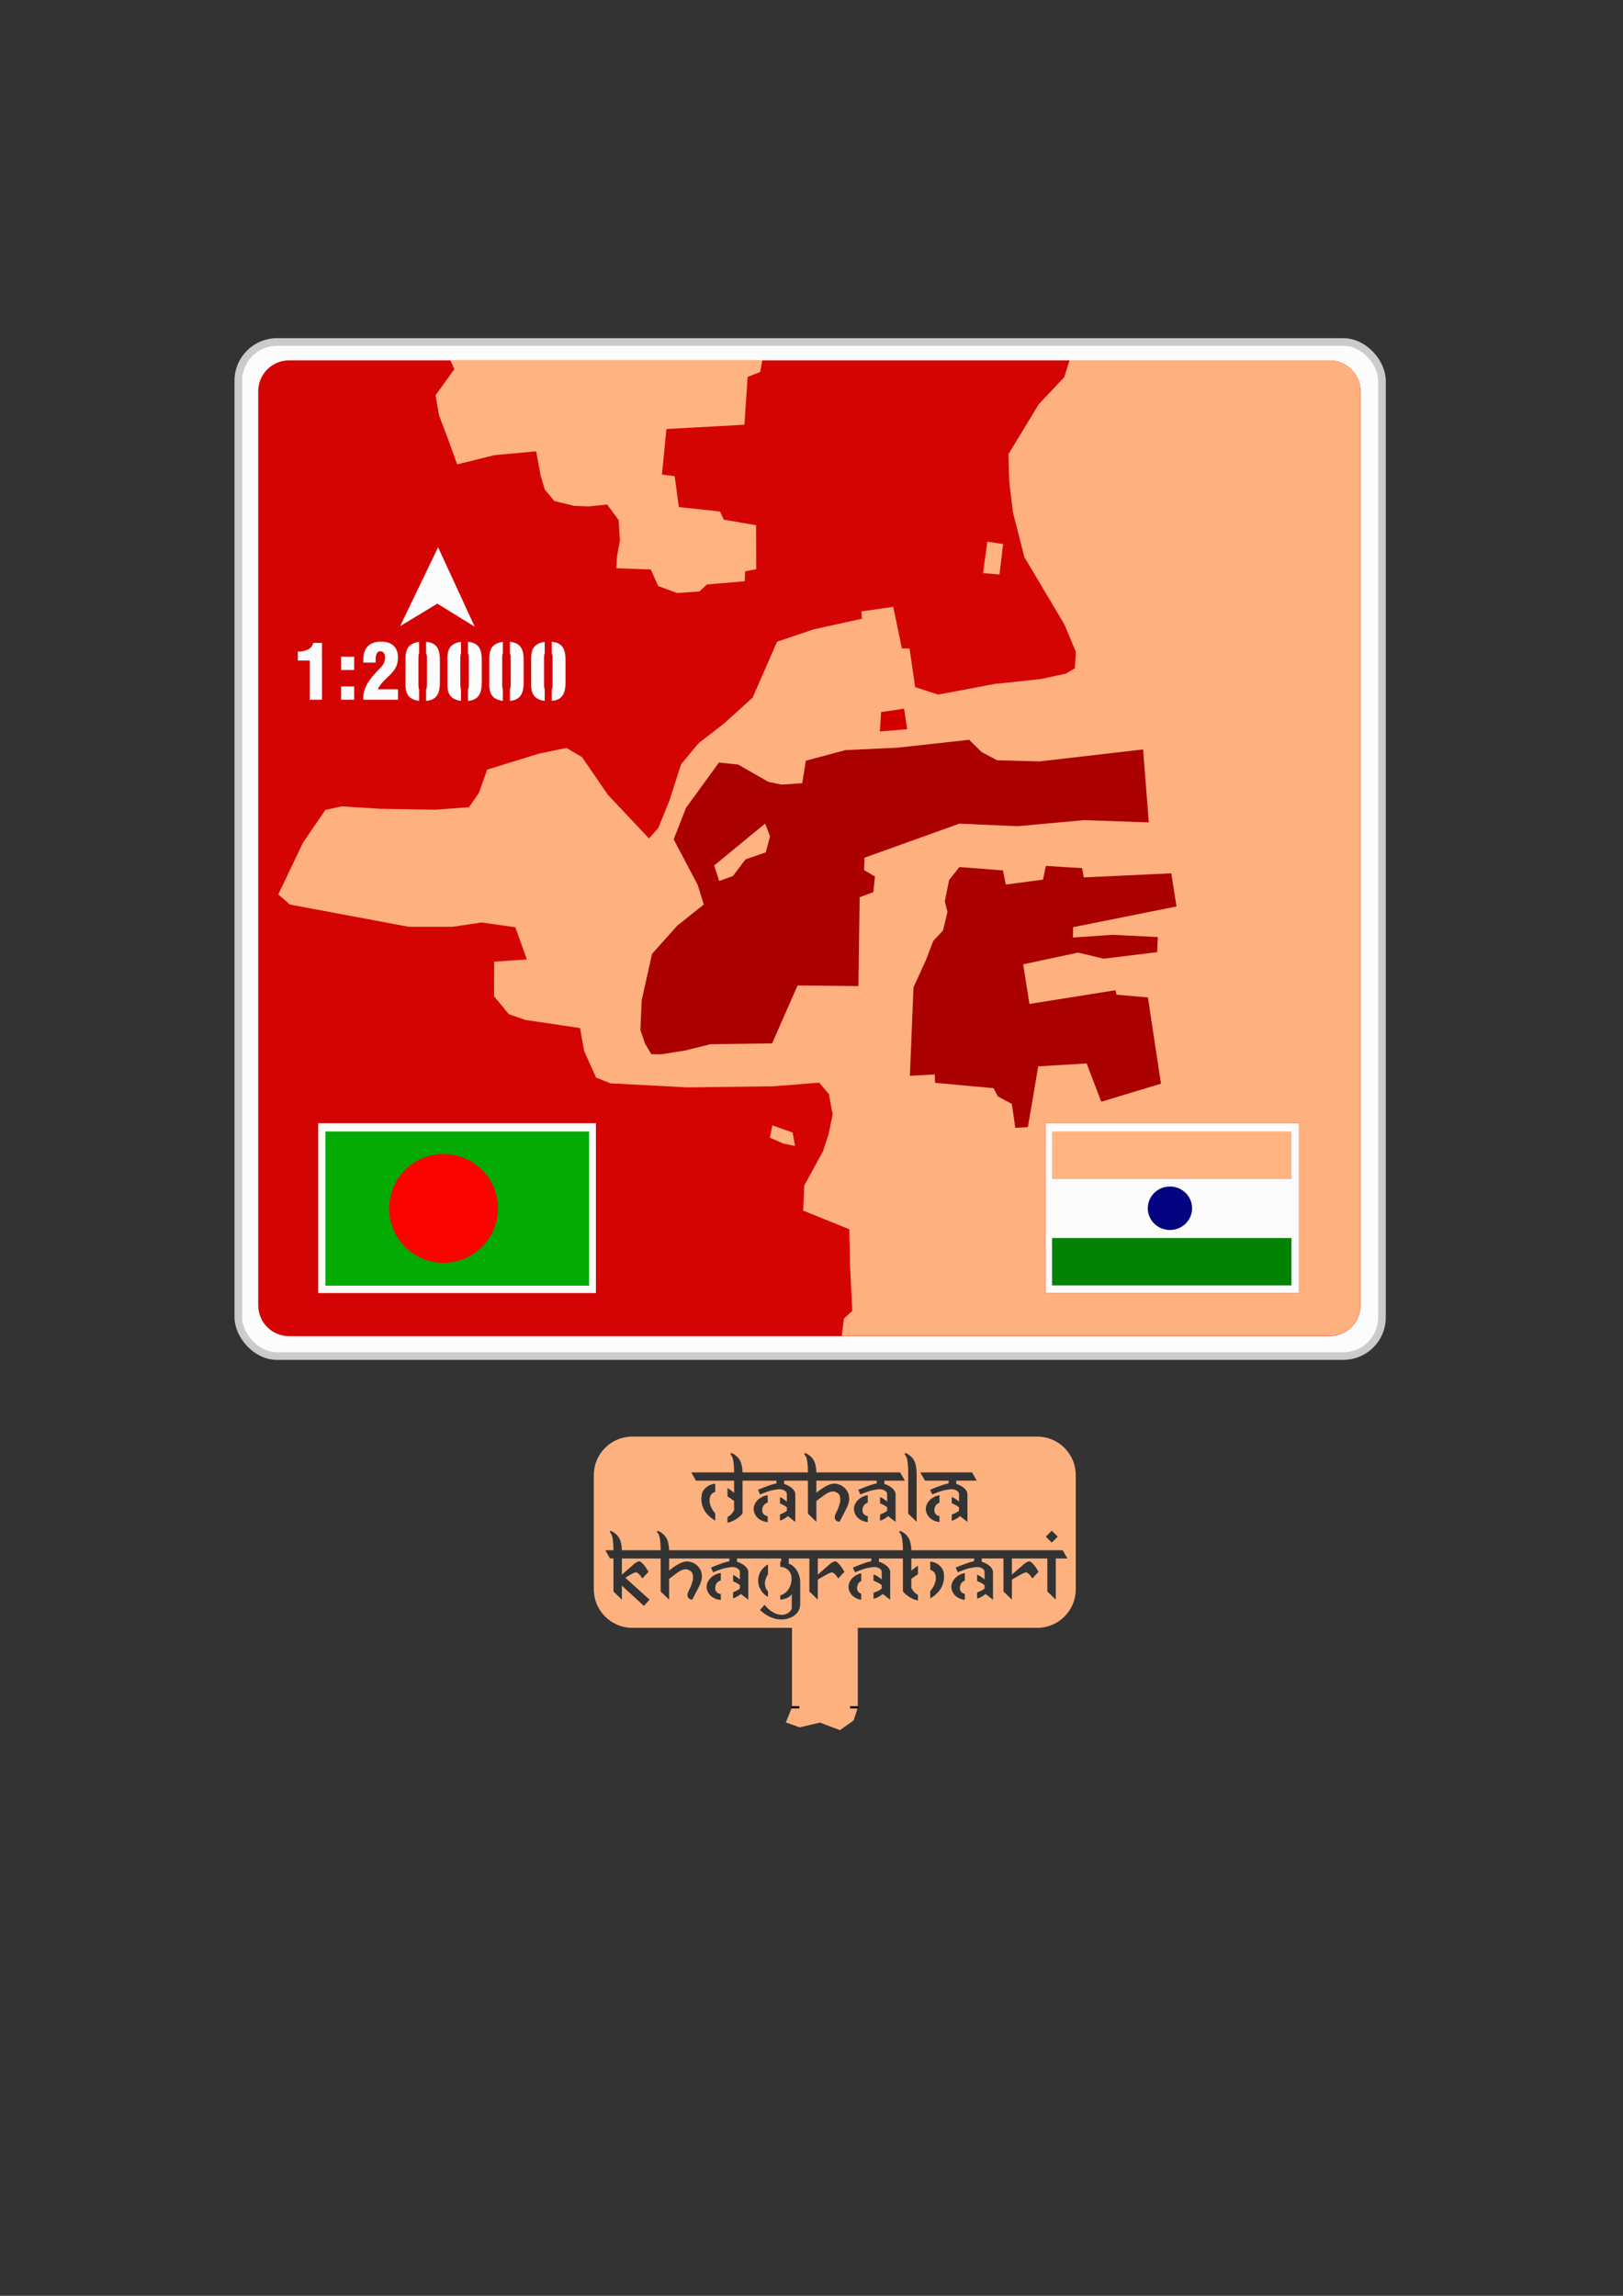 <?xml version="1.0" encoding="UTF-8" standalone="no"?>
<!-- Created with Inkscape (http://www.inkscape.org/) -->

<svg
   xmlns:dc="http://purl.org/dc/elements/1.1/"
   xmlns:cc="http://creativecommons.org/ns#"
   xmlns:rdf="http://www.w3.org/1999/02/22-rdf-syntax-ns#"
   xmlns:svg="http://www.w3.org/2000/svg"
   xmlns="http://www.w3.org/2000/svg"
   xmlns:sodipodi="http://sodipodi.sourceforge.net/DTD/sodipodi-0.dtd"
   xmlns:inkscape="http://www.inkscape.org/namespaces/inkscape"
   width="210mm"
   height="297mm"
   viewBox="0 0 744.094 1052.362"
   id="svg2"
   version="1.1"
   inkscape:version="0.91 r"
   sodipodi:docname="dahala-khagabari.svg">
  <rect x="0" y="0" width="744.094" height="1052.362" fill="#333333" stroke="none"/>
  <defs
     id="defs4" />
  <sodipodi:namedview
     id="base"
     pagecolor="#ffffff"
     bordercolor="#666666"
     borderopacity="1.0"
     inkscape:pageopacity="0.0"
     inkscape:pageshadow="2"
     inkscape:zoom="0.5"
     inkscape:cx="624.65143"
     inkscape:cy="708.05708"
     inkscape:document-units="cm"
     inkscape:current-layer="layer1"
     showgrid="false"
     inkscape:window-width="1920"
     inkscape:window-height="1031"
     inkscape:window-x="0"
     inkscape:window-y="0"
     inkscape:window-maximized="1"
     showguides="true"
     inkscape:guide-bbox="true" />
  <g
     inkscape:label="Layer 1"
     inkscape:groupmode="layer"
     id="layer1">
    <rect
       style="opacity:0.99;fill:#ffffff;fill-opacity:0.992;stroke:#cccccc;stroke-width:3.505;stroke-linecap:butt;stroke-miterlimit:4;stroke-dasharray:none;stroke-dashoffset:0"
       id="rect3384"
       width="524.324"
       height="464.823"
       x="109.267"
       y="156.771"
       rx="17.717"
       ry="17.717" />
    <path
       style="opacity:0.99;fill:#d40000;fill-opacity:0.992;stroke:none;stroke-width:3.376;stroke-linecap:butt;stroke-miterlimit:4;stroke-dasharray:none;stroke-dashoffset:0"
       d="M 132.561 165.186 C 124.709 165.186 118.389 171.507 118.389 179.359 L 118.389 598.299 C 118.389 606.151 124.709 612.473 132.561 612.473 L 609.59 612.473 C 617.442 612.473 623.762 606.151 623.762 598.299 L 623.762 179.359 C 623.762 171.507 617.442 165.186 609.59 165.186 L 132.561 165.186 z M 200.855 250.852 L 217.629 287.26 L 200.494 276.691 L 183.432 287.037 L 200.855 250.852 z M 174.736 294.115 C 177.15 294.115 179.03 294.719 180.379 295.926 C 181.751 297.109 182.438 298.943 182.438 301.428 C 182.438 302.256 182.367 303.013 182.225 303.699 C 182.106 304.362 181.905 305 181.621 305.615 C 181.337 306.207 180.983 306.786 180.557 307.354 C 180.154 307.898 179.669 308.467 179.102 309.059 L 176.795 311.293 L 175.873 312.217 C 175.518 312.572 175.162 312.974 174.807 313.424 C 174.452 313.85 174.122 314.287 173.814 314.736 C 173.531 315.162 173.352 315.565 173.281 315.943 L 182.475 315.943 L 182.475 320.734 L 166.537 320.734 L 166.537 319.848 C 166.537 318.759 166.692 317.707 167 316.689 C 167.331 315.648 167.745 314.653 168.242 313.707 C 168.763 312.761 169.353 311.862 170.016 311.01 C 170.702 310.134 171.4 309.306 172.109 308.525 L 174.807 305.686 C 175.445 304.976 175.884 304.289 176.121 303.627 C 176.381 302.964 176.512 302.148 176.512 301.178 C 176.512 300.846 176.464 300.517 176.369 300.186 C 176.298 299.854 176.168 299.569 175.979 299.332 C 175.813 299.072 175.589 298.872 175.305 298.73 C 175.021 298.589 174.678 298.529 174.275 298.553 C 173.802 298.576 173.423 298.73 173.139 299.014 C 172.878 299.298 172.677 299.641 172.535 300.043 C 172.393 300.445 172.299 300.871 172.252 301.32 C 172.228 301.746 172.217 302.126 172.217 302.457 L 172.217 303.734 L 166.574 303.734 L 166.574 302.35 C 166.574 299.7 167.26 297.666 168.633 296.246 C 170.005 294.826 172.039 294.115 174.736 294.115 z M 233.75 294.189 C 234.665 294.275 235.468 294.435 236.137 294.684 C 237.178 295.062 237.994 295.641 238.586 296.422 C 239.177 297.179 239.578 298.126 239.791 299.262 C 240.004 300.374 240.1 301.675 240.076 303.166 L 240.076 312.748 C 240.076 314.215 239.946 315.494 239.686 316.582 C 239.425 317.647 238.988 318.534 238.373 319.244 C 237.782 319.954 236.976 320.487 235.959 320.842 C 235.323 321.064 234.579 321.206 233.75 321.289 L 233.75 316.021 C 233.827 315.885 233.894 315.742 233.936 315.588 C 234.054 315.233 234.113 314.878 234.113 314.523 C 234.137 314.145 234.148 313.838 234.148 313.602 L 234.148 301.641 L 234.148 301.002 C 234.148 300.671 234.089 300.328 233.971 299.973 C 233.922 299.779 233.847 299.598 233.75 299.43 L 233.75 294.189 z M 252.947 294.189 C 253.863 294.275 254.668 294.434 255.338 294.684 C 256.379 295.062 257.194 295.641 257.785 296.422 C 258.377 297.179 258.779 298.126 258.992 299.262 C 259.205 300.374 259.301 301.675 259.277 303.166 L 259.277 312.748 C 259.277 314.215 259.147 315.494 258.887 316.582 C 258.626 317.647 258.187 318.534 257.572 319.244 C 256.981 319.954 256.178 320.487 255.16 320.842 C 254.524 321.064 253.778 321.208 252.947 321.291 L 252.947 316.031 C 253.027 315.892 253.095 315.746 253.137 315.588 C 253.255 315.233 253.314 314.878 253.314 314.523 C 253.338 314.145 253.35 313.838 253.35 313.602 L 253.35 301.641 L 253.35 301.002 C 253.35 300.671 253.29 300.328 253.172 299.973 C 253.123 299.777 253.047 299.594 252.947 299.424 L 252.947 294.189 z M 195.357 294.191 C 196.268 294.277 197.068 294.436 197.734 294.684 C 198.775 295.062 199.592 295.641 200.184 296.422 C 200.775 297.179 201.178 298.126 201.391 299.262 C 201.604 300.374 201.697 301.675 201.674 303.166 L 201.674 312.748 C 201.674 314.215 201.543 315.494 201.283 316.582 C 201.023 317.647 200.586 318.534 199.971 319.244 C 199.379 319.954 198.574 320.487 197.557 320.842 C 196.923 321.063 196.183 321.206 195.357 321.289 L 195.357 316.004 C 195.43 315.872 195.496 315.736 195.535 315.588 C 195.653 315.233 195.711 314.878 195.711 314.523 C 195.735 314.145 195.748 313.838 195.748 313.602 L 195.748 301.641 L 195.748 301.002 C 195.748 300.671 195.689 300.328 195.57 299.973 C 195.523 299.783 195.452 299.605 195.357 299.439 L 195.357 294.191 z M 214.553 294.191 C 215.466 294.277 216.268 294.435 216.936 294.684 C 217.977 295.062 218.793 295.641 219.385 296.422 C 219.976 297.179 220.379 298.126 220.592 299.262 C 220.805 300.374 220.899 301.675 220.875 303.166 L 220.875 312.748 C 220.875 314.215 220.745 315.494 220.484 316.582 C 220.224 317.647 219.787 318.534 219.172 319.244 C 218.58 319.954 217.775 320.487 216.758 320.842 C 216.123 321.063 215.38 321.206 214.553 321.289 L 214.553 316.014 C 214.627 315.879 214.694 315.74 214.734 315.588 C 214.853 315.233 214.912 314.878 214.912 314.523 C 214.936 314.145 214.947 313.838 214.947 313.602 L 214.947 301.641 L 214.947 301.002 C 214.947 300.671 214.89 300.328 214.771 299.973 C 214.723 299.78 214.65 299.6 214.553 299.432 L 214.553 294.191 z M 192.143 294.215 L 192.143 299.467 C 192.127 299.496 192.106 299.517 192.092 299.547 C 191.973 299.831 191.903 300.16 191.879 300.539 C 191.855 300.894 191.844 301.262 191.844 301.641 L 191.844 313.602 C 191.844 314.004 191.855 314.404 191.879 314.807 C 191.903 315.185 191.973 315.542 192.092 315.873 C 192.105 315.907 192.128 315.934 192.143 315.967 L 192.143 321.279 C 190.403 321.076 189 320.531 187.939 319.635 C 186.591 318.475 185.916 316.606 185.916 314.027 L 185.916 301.641 C 185.916 298.967 186.591 297.05 187.939 295.891 C 188.992 294.984 190.395 294.427 192.143 294.215 z M 211.34 294.215 L 211.34 299.473 C 211.326 299.499 211.306 299.519 211.293 299.547 C 211.175 299.831 211.104 300.16 211.08 300.539 C 211.056 300.894 211.043 301.262 211.043 301.641 L 211.043 313.602 C 211.043 314.004 211.056 314.404 211.08 314.807 C 211.104 315.185 211.175 315.542 211.293 315.873 C 211.305 315.904 211.326 315.929 211.34 315.959 L 211.34 321.279 C 209.602 321.076 208.201 320.53 207.141 319.635 C 205.792 318.475 205.117 316.606 205.117 314.027 L 205.117 301.641 C 205.117 298.967 205.792 297.05 207.141 295.891 C 208.192 294.984 209.594 294.427 211.34 294.215 z M 230.535 294.217 L 230.535 299.479 C 230.522 299.503 230.504 299.521 230.492 299.547 C 230.374 299.831 230.303 300.16 230.279 300.539 C 230.256 300.894 230.244 301.262 230.244 301.641 L 230.244 313.602 C 230.244 314.004 230.256 314.404 230.279 314.807 C 230.303 315.185 230.374 315.542 230.492 315.873 C 230.503 315.902 230.523 315.925 230.535 315.953 L 230.535 321.277 C 228.8 321.073 227.399 320.529 226.34 319.635 C 224.991 318.475 224.318 316.606 224.318 314.027 L 224.318 301.641 C 224.318 298.967 224.991 297.05 226.34 295.891 C 227.391 294.985 228.791 294.429 230.535 294.217 z M 249.732 294.217 L 249.732 299.484 C 249.721 299.507 249.704 299.523 249.693 299.547 C 249.575 299.831 249.504 300.16 249.48 300.539 C 249.457 300.894 249.445 301.262 249.445 301.641 L 249.445 313.602 C 249.445 314.004 249.457 314.404 249.48 314.807 C 249.504 315.185 249.575 315.542 249.693 315.873 C 249.703 315.899 249.721 315.92 249.732 315.945 L 249.732 321.277 C 247.999 321.073 246.599 320.529 245.541 319.635 C 244.192 318.475 243.518 316.606 243.518 314.027 L 243.518 301.641 C 243.518 298.967 244.192 297.05 245.541 295.891 C 246.591 294.986 247.99 294.43 249.732 294.217 z M 143.6 294.684 L 147.609 294.684 L 147.609 320.734 L 141.967 320.734 L 141.967 302.775 L 136.535 302.775 L 136.535 298.693 C 137.245 298.693 137.979 298.636 138.736 298.518 C 139.517 298.399 140.238 298.185 140.9 297.877 C 141.563 297.569 142.132 297.155 142.605 296.635 C 143.102 296.114 143.434 295.464 143.6 294.684 z M 156.375 301.037 L 162.373 301.037 L 162.373 307.105 L 156.375 307.105 L 156.375 301.037 z M 156.375 314.666 L 162.373 314.666 L 162.373 320.734 L 156.375 320.734 L 156.375 314.666 z M 479.357 514.859 L 595.523 514.859 L 595.523 592.717 L 479.357 592.717 L 479.357 514.859 z M 145.893 514.861 L 273.215 514.861 L 273.215 592.719 L 145.893 592.719 L 145.893 514.861 z "
       id="rect3384-8" />
    <path
       style="opacity:0.99;fill:#ffb380;fill-opacity:0.992;stroke:none;stroke-width:3.376;stroke-linecap:butt;stroke-miterlimit:4;stroke-dasharray:none;stroke-dashoffset:0"
       d="M 490.381 165.105 L 487.898 172.908 L 476.219 185.318 L 462.35 208.166 L 462.686 220.594 L 464.439 235.047 L 469.648 255.395 L 487.971 286.199 L 493.227 298.756 L 492.789 306.348 L 488.701 308.756 L 477.387 311.238 L 456.072 313.5 L 430.084 318.393 L 419.574 314.961 L 417.004 297.244 L 413.494 297.244 L 409.52 278.146 L 394.912 280.264 L 395.17 283.617 L 373.078 288.471 L 356.252 294.148 L 345.043 319.779 L 331.904 331.678 L 320.297 340.656 L 312.268 350.291 L 306.865 367.08 L 301.756 379.637 L 297.521 384.309 L 278.689 364.307 L 266.863 347.08 L 259.709 342.846 L 247.008 345.473 L 223.357 352.773 L 219.561 363.432 L 215.035 370 L 199.414 371.168 L 174.303 370.73 L 156.65 369.611 L 149.164 371.264 L 138.893 386.283 L 127.59 409.977 L 132.854 414.621 L 187.369 424.822 L 207.516 424.822 L 220.729 422.85 L 236.277 425.041 L 241.533 439.785 L 226.568 440.809 L 226.496 456.648 L 233.285 464.896 L 240.877 467.525 L 265.914 471.248 L 267.812 481.76 L 273.287 493.949 L 279.857 496.578 L 315.164 498.447 L 354.703 497.932 L 375.557 496.279 L 379.996 501.441 L 381.75 510.836 L 379.893 519.816 L 377.311 527.766 L 368.742 543.354 L 368.227 554.916 L 389.389 563.484 L 389.699 579.691 L 390.732 600.855 L 386.912 604.467 L 385.904 612.393 L 609.562 612.393 C 617.414 612.393 623.736 606.071 623.736 598.219 L 623.736 179.277 C 623.736 171.425 617.414 165.105 609.562 165.105 L 490.381 165.105 z M 479.357 514.861 L 595.525 514.861 L 595.525 592.719 L 479.357 592.719 L 479.357 514.861 z "
       id="rect3384-8-4" />
    <path
       style="overflow:hidden;fill:#ffb380;fill-rule:evenodd;stroke:none;stroke-width:2.202px;stroke-linecap:butt;stroke-linejoin:miter;stroke-opacity:1;text-rendering:optimizeLegibility"
       d="M 206.387 165.035 L 208.295 169.215 L 199.68 181.186 L 201.287 190.383 L 205.375 201.188 L 209.607 212.867 L 226.689 208.633 L 245.814 206.881 L 247.859 217.977 L 249.756 224.4 L 254.137 229.656 L 263.041 231.846 L 269.758 232.137 L 278.371 231.262 L 283.627 238.416 L 284.211 247.76 L 282.896 254.912 L 282.605 260.461 L 298.373 261.045 L 301.73 268.637 L 310.49 271.848 L 320.709 271.117 L 324.068 267.906 L 341.441 266.445 L 341.586 261.92 L 346.697 260.898 L 346.623 240.752 L 331.805 238.195 L 330.127 234.473 L 311.221 232.43 L 309.322 218.268 L 303.482 217.537 L 305.525 196.66 L 341.295 194.689 L 342.754 172.791 L 348.521 170.527 L 349.527 165.035 L 206.387 165.035 z "
       id="path4257-0" />
    <rect
       style="opacity:0.99;fill:#00aa00;fill-opacity:0.992;stroke:none;stroke-width:3.627;stroke-linecap:butt;stroke-miterlimit:4;stroke-dasharray:none;stroke-dashoffset:0"
       id="rect4368"
       width="120.899"
       height="70.682"
       x="149.191"
       y="518.64" />
    <circle
       style="opacity:0.99;fill:#ff0000;fill-opacity:0.992;stroke:none;stroke-width:4.349;stroke-linecap:butt;stroke-miterlimit:4;stroke-dasharray:none;stroke-dashoffset:0"
       id="path4366"
       cx="203.347"
       cy="553.91"
       r="24.963" />
    <ellipse
       style="opacity:0.99;fill:#000080;fill-opacity:0.992;stroke:none;stroke-width:3.543;stroke-linecap:butt;stroke-miterlimit:4;stroke-dasharray:none;stroke-dashoffset:0"
       id="path4955"
       cx="536.376"
       cy="553.843"
       rx="10.159"
       ry="9.967" />
    <rect
       style="opacity:0.99;fill:#ffb380;fill-opacity:0.992;stroke:none;stroke-width:3.543;stroke-linecap:butt;stroke-miterlimit:4;stroke-dasharray:none;stroke-dashoffset:0"
       id="rect3699"
       width="109.777"
       height="21.845"
       x="482.325"
       y="518.623" />
    <rect
       style="opacity:0.99;fill:#008000;fill-opacity:0.992;stroke:none;stroke-width:3.543;stroke-linecap:butt;stroke-miterlimit:4;stroke-dasharray:none;stroke-dashoffset:0"
       id="rect3716"
       width="109.777"
       height="21.718"
       x="482.325"
       y="567.489" />
    <g
       id="g4246"
       transform="translate(-499.217,458.205)">
      <path
         id="rect4109"
         d="m 789.17,200.299 c -9.815,0 -17.717,7.902 -17.717,17.717 l 0,52.248 c 0,9.815 7.902,17.717 17.717,17.717 l 73.145,0 0,36.398 c -0.94,2.299 -1.872,4.622 -2.805,6.932 l 6.297,2.273 9.326,-2.191 9.195,3.469 6.254,-4.469 c 0.639,-1.942 1.338,-4.016 1.912,-5.9 l 0,-36.512 82.213,0 c 9.815,0 17.717,-7.902 17.717,-17.717 l 0,-52.248 c 0,-9.815 -7.902,-17.717 -17.717,-17.717 l -185.537,0 z m 45.229,7.473 c 0.43,0.172 0.89,0.401 1.377,0.688 0.401,0.258 0.831,0.589 1.289,0.99 0.459,0.401 0.888,0.931 1.289,1.59 0.459,0.831 0.773,1.69 0.945,2.578 0.201,0.86 0.317,1.892 0.346,3.096 l 2.574,0 0.605,0 23.123,0 3.68,0 c 0,-1.003 -0.029,-1.964 -0.086,-2.881 -0.057,-0.774 -0.143,-1.547 -0.258,-2.32 -0.115,-0.774 -0.272,-1.389 -0.473,-1.848 -0.115,-0.229 -0.229,-0.417 -0.344,-0.561 -0.086,-0.143 -0.172,-0.272 -0.258,-0.387 -0.115,-0.115 -0.2,-0.229 -0.258,-0.344 l 0.301,-0.602 c 0.43,0.172 0.888,0.401 1.375,0.688 0.401,0.258 0.833,0.589 1.291,0.99 0.459,0.401 0.888,0.931 1.289,1.59 0.459,0.831 0.773,1.69 0.945,2.578 0.201,0.86 0.315,1.892 0.344,3.096 l 16.119,0 22.299,0 2.15,3.783 -9.414,0 0,1.504 c 0.688,0.201 1.346,0.473 1.977,0.816 0.63,0.315 1.176,0.687 1.635,1.117 0.487,0.401 0.859,0.847 1.117,1.334 0.287,0.487 0.43,0.974 0.43,1.461 l 0,12.68 -3.439,-2.664 c -0.516,0.516 -1.188,0.988 -2.02,1.418 -0.522,0.27 -1.083,0.493 -1.662,0.695 l 0,-2.84 c 0.474,-0.171 0.932,-0.356 1.361,-0.562 0.802,-0.373 1.432,-0.761 1.891,-1.162 l 0,-1.59 c -1.035,-0.796 -2.119,-1.386 -3.252,-1.789 l 0,-2.924 c 1.102,0.482 2.187,1.186 3.252,2.135 l 0,-3.354 c 0,-0.831 -0.458,-1.461 -1.375,-1.891 -0.888,-0.459 -1.978,-0.573 -3.268,-0.344 -0.917,0.143 -1.647,0.272 -2.191,0.387 -0.544,0.115 -1.06,0.258 -1.547,0.43 -0.487,0.143 -1.019,0.329 -1.592,0.559 -0.573,0.229 -1.346,0.53 -2.32,0.902 l -0.945,-2.148 c 0.974,-0.401 1.933,-0.79 2.879,-1.162 0.831,-0.315 1.706,-0.63 2.623,-0.945 0.946,-0.315 1.804,-0.559 2.578,-0.73 0.057,-0.029 0.115,-0.043 0.172,-0.043 0.086,0 0.158,-0.014 0.215,-0.043 l 0,-1.246 -9.402,0 -18.27,0 0,5.588 c 0.143,-0.115 0.487,-0.401 1.031,-0.859 0.573,-0.459 1.248,-0.933 2.021,-1.42 0.774,-0.516 1.618,-0.959 2.535,-1.332 0.917,-0.401 1.821,-0.602 2.709,-0.602 0.688,0 1.375,0.129 2.062,0.387 0.716,0.229 1.377,0.573 1.979,1.031 0.602,0.459 1.117,1.004 1.547,1.635 0.459,0.602 0.773,1.274 0.945,2.02 0.201,0.946 0.258,1.792 0.172,2.537 -0.057,0.716 -0.258,1.504 -0.602,2.363 -0.344,0.86 -0.83,1.878 -1.461,3.053 -0.63,1.175 -1.405,2.663 -2.322,4.469 -0.659,-0.057 -1.174,-0.243 -1.547,-0.559 -0.315,-0.287 -0.53,-0.716 -0.645,-1.289 -0.086,-0.573 0.143,-1.375 0.688,-2.406 0.516,-1.003 0.931,-1.978 1.246,-2.924 0.344,-0.946 0.544,-1.819 0.602,-2.621 0.057,-0.802 -0.029,-1.506 -0.258,-2.107 -0.201,-0.63 -0.587,-1.103 -1.16,-1.418 -0.401,-0.229 -0.802,-0.401 -1.203,-0.516 -0.373,-0.115 -0.804,-0.129 -1.291,-0.043 -0.487,0.057 -1.045,0.243 -1.676,0.559 -0.602,0.287 -1.317,0.745 -2.148,1.375 l -3.225,2.408 0,9.541 -3.869,-3.738 0,-15.131 -1.531,0 -9.414,0 0,1.504 c 0.688,0.201 1.348,0.473 1.979,0.816 0.63,0.315 1.174,0.687 1.633,1.117 0.487,0.401 0.859,0.847 1.117,1.334 0.287,0.487 0.43,0.974 0.43,1.461 l 0,12.68 -3.438,-2.664 c -0.516,0.516 -1.19,0.988 -2.021,1.418 -0.495,0.256 -1.023,0.471 -1.568,0.666 l 0,-2.84 c 0.441,-0.163 0.865,-0.339 1.268,-0.533 0.802,-0.373 1.434,-0.761 1.893,-1.162 l 0,-1.59 c -1.006,-0.774 -2.061,-1.352 -3.16,-1.754 l 0,-2.922 c 1.071,0.481 2.125,1.175 3.16,2.098 l 0,-3.354 c 0,-0.831 -0.46,-1.461 -1.377,-1.891 -0.888,-0.459 -1.976,-0.573 -3.266,-0.344 -0.917,0.143 -1.649,0.272 -2.193,0.387 -0.544,0.115 -1.06,0.258 -1.547,0.43 -0.116,0.034 -0.258,0.094 -0.379,0.133 l -0.023,0 0,0.008 c -0.38,0.123 -0.759,0.247 -1.188,0.418 -0.573,0.229 -1.348,0.53 -2.322,0.902 l -0.945,-2.148 c 0.974,-0.401 1.935,-0.79 2.881,-1.162 0.831,-0.315 1.704,-0.63 2.621,-0.945 0.946,-0.315 1.806,-0.559 2.58,-0.73 0.057,-0.029 0.115,-0.043 0.172,-0.043 0.086,0 0.158,-0.014 0.215,-0.043 l 0,-1.246 -10.184,0 -0.648,0 -4.725,0 0,15.131 c -0.688,0.774 -1.52,1.504 -2.494,2.191 -0.946,0.688 -1.964,1.217 -3.053,1.59 -0.442,0.163 -0.892,0.281 -1.348,0.373 l 0,-2.656 c 1.075,-0.429 2.084,-1.441 3.025,-3.047 l 0,-4.254 c -1.174,-0.885 -2.147,-1.56 -3.025,-2.135 l 0,-3.867 c 0.761,0.481 1.414,0.95 1.951,1.402 l 1.074,0.859 0,-5.588 -17.496,0 -2.148,-3.783 19.645,0 c 0,-1.003 -0.029,-1.964 -0.086,-2.881 -0.057,-0.774 -0.143,-1.547 -0.258,-2.32 -0.115,-0.774 -0.272,-1.389 -0.473,-1.848 -0.115,-0.229 -0.229,-0.417 -0.344,-0.561 -0.086,-0.143 -0.174,-0.272 -0.26,-0.387 -0.115,-0.115 -0.201,-0.229 -0.258,-0.344 l 0.301,-0.602 z m 79.822,0 c 0.43,0.172 0.888,0.401 1.375,0.688 0.401,0.258 0.831,0.589 1.289,0.99 0.459,0.401 0.888,0.931 1.289,1.59 0.459,0.831 0.775,1.69 0.947,2.578 0.201,0.86 0.315,1.892 0.344,3.096 l 0,22.652 -3.869,-3.738 0,-18.914 c 0,-1.003 -0.029,-1.964 -0.086,-2.881 -0.057,-0.774 -0.143,-1.547 -0.258,-2.32 -0.115,-0.774 -0.272,-1.389 -0.473,-1.848 -0.115,-0.229 -0.229,-0.417 -0.344,-0.561 -0.086,-0.143 -0.172,-0.272 -0.258,-0.387 -0.115,-0.115 -0.2,-0.229 -0.258,-0.344 l 0.301,-0.602 z m 6.922,8.941 23.727,0 2.15,3.783 -9.414,0 0,1.504 c 0.688,0.201 1.346,0.473 1.977,0.816 0.63,0.315 1.176,0.687 1.635,1.117 0.487,0.401 0.859,0.847 1.117,1.334 0.287,0.487 0.43,0.974 0.43,1.461 l 0,12.68 -3.439,-2.664 c -0.516,0.516 -1.188,0.988 -2.02,1.418 -0.546,0.282 -1.134,0.513 -1.742,0.721 l 0,-2.838 c 0.503,-0.179 0.988,-0.372 1.441,-0.59 0.802,-0.373 1.432,-0.761 1.891,-1.162 l 0,-1.59 c -1.059,-0.814 -2.171,-1.415 -3.332,-1.818 l 0,-2.926 c 1.13,0.482 2.242,1.194 3.332,2.166 l 0,-3.354 c 0,-0.831 -0.458,-1.461 -1.375,-1.891 -0.888,-0.459 -1.978,-0.573 -3.268,-0.344 -0.917,0.143 -1.647,0.272 -2.191,0.387 -0.544,0.115 -1.062,0.258 -1.549,0.43 -0.487,0.143 -1.017,0.329 -1.59,0.559 -0.573,0.229 -1.346,0.53 -2.32,0.902 l -0.947,-2.148 c 0.974,-0.401 1.935,-0.79 2.881,-1.162 0.831,-0.315 1.706,-0.63 2.623,-0.945 0.946,-0.315 1.804,-0.559 2.578,-0.73 0.057,-0.029 0.115,-0.043 0.172,-0.043 0.086,0 0.158,-0.014 0.215,-0.043 l 0,-1.246 -10.832,0 -2.148,-3.783 z m -94.018,5.191 0,3.766 c -0.304,0.091 -0.603,0.206 -0.893,0.371 -0.917,0.516 -1.461,1.317 -1.633,2.406 -0.172,1.06 -0.072,2.164 0.301,3.311 0.401,1.146 1.002,2.236 1.805,3.268 0.136,0.165 0.279,0.31 0.42,0.459 l 0,3.311 c -0.096,-0.046 -0.175,-0.082 -0.463,-0.246 -0.373,-0.229 -0.831,-0.544 -1.375,-0.945 -0.544,-0.43 -1.133,-0.974 -1.764,-1.633 -0.602,-0.659 -1.131,-1.42 -1.59,-2.279 -0.459,-0.888 -0.802,-1.89 -1.031,-3.008 -0.201,-1.118 -0.186,-2.365 0.043,-3.74 0.115,-0.745 0.387,-1.418 0.816,-2.02 0.459,-0.63 0.988,-1.176 1.59,-1.635 0.63,-0.459 1.305,-0.802 2.021,-1.031 0.595,-0.214 1.177,-0.317 1.752,-0.354 z m 24.062,5.248 0,3.395 c -0.327,0.118 -0.642,0.256 -0.93,0.438 -0.774,0.459 -1.26,1.145 -1.461,2.062 -0.229,1.003 -0.172,1.792 0.172,2.365 0.344,0.573 0.845,0.974 1.504,1.203 0.226,0.075 0.467,0.129 0.715,0.174 l 0,2.734 c -0.522,-0.057 -1.033,-0.151 -1.531,-0.287 -0.946,-0.258 -1.806,-0.673 -2.58,-1.246 -0.774,-0.573 -1.375,-1.332 -1.805,-2.277 -0.487,-1.003 -0.645,-2.007 -0.473,-3.01 0.201,-1.003 0.616,-1.905 1.246,-2.707 0.659,-0.831 1.504,-1.506 2.535,-2.021 0.817,-0.42 1.688,-0.692 2.607,-0.822 z m 45.875,0.012 0,3.416 c -0.294,0.112 -0.577,0.24 -0.838,0.404 -0.774,0.459 -1.26,1.145 -1.461,2.062 -0.229,1.003 -0.172,1.792 0.172,2.365 0.344,0.573 0.845,0.974 1.504,1.203 0.198,0.066 0.408,0.116 0.623,0.158 l 0,2.742 c -0.49,-0.058 -0.97,-0.151 -1.439,-0.279 -0.946,-0.258 -1.804,-0.673 -2.578,-1.246 -0.774,-0.573 -1.377,-1.332 -1.807,-2.277 -0.487,-1.003 -0.645,-2.007 -0.473,-3.01 0.201,-1.003 0.618,-1.905 1.248,-2.707 0.659,-0.831 1.504,-1.506 2.535,-2.021 0.79,-0.406 1.628,-0.675 2.514,-0.811 z m 32.875,0.016 0,3.428 c -0.265,0.106 -0.52,0.227 -0.758,0.377 -0.774,0.459 -1.26,1.145 -1.461,2.062 -0.229,1.003 -0.172,1.792 0.172,2.365 0.344,0.573 0.845,0.974 1.504,1.203 0.174,0.058 0.356,0.107 0.543,0.146 l 0,2.742 c -0.462,-0.058 -0.916,-0.147 -1.359,-0.268 -0.946,-0.258 -1.804,-0.673 -2.578,-1.246 -0.774,-0.573 -1.377,-1.332 -1.807,-2.277 -0.487,-1.003 -0.645,-2.007 -0.473,-3.01 0.201,-1.003 0.616,-1.905 1.246,-2.707 0.659,-0.831 1.505,-1.506 2.537,-2.021 0.766,-0.393 1.578,-0.656 2.434,-0.795 z m -150.854,16.27 c 0.43,0.172 0.888,0.401 1.375,0.688 0.401,0.258 0.831,0.589 1.289,0.99 0.459,0.401 0.89,0.931 1.291,1.59 0.459,0.831 0.773,1.69 0.945,2.578 0.201,0.86 0.315,1.892 0.344,3.096 l 14.4,0 3.375,0 c 0,-1.003 -0.029,-1.964 -0.086,-2.881 -0.057,-0.774 -0.143,-1.547 -0.258,-2.32 -0.115,-0.774 -0.272,-1.389 -0.473,-1.848 -0.115,-0.229 -0.229,-0.415 -0.344,-0.559 -0.086,-0.143 -0.174,-0.274 -0.26,-0.389 -0.115,-0.115 -0.201,-0.229 -0.258,-0.344 l 0.301,-0.602 c 0.43,0.172 0.89,0.401 1.377,0.688 0.401,0.258 0.831,0.589 1.289,0.99 0.459,0.401 0.888,0.931 1.289,1.59 0.459,0.831 0.773,1.69 0.945,2.578 0.201,0.86 0.317,1.892 0.346,3.096 l 16.119,0 22.299,0 23.281,0 18.639,0 23.127,0 3.725,0 c 0,-1.003 -0.029,-1.964 -0.086,-2.881 -0.057,-0.774 -0.143,-1.547 -0.258,-2.32 -0.115,-0.774 -0.272,-1.389 -0.473,-1.848 -0.115,-0.229 -0.229,-0.415 -0.344,-0.559 -0.086,-0.143 -0.172,-0.274 -0.258,-0.389 -0.115,-0.115 -0.202,-0.229 -0.26,-0.344 l 0.303,-0.602 c 0.43,0.172 0.888,0.401 1.375,0.688 0.401,0.258 0.831,0.589 1.289,0.99 0.459,0.401 0.888,0.931 1.289,1.59 0.459,0.831 0.773,1.69 0.945,2.578 0.201,0.86 0.317,1.892 0.346,3.096 l 16.119,0 23.432,0 18.725,0 11.094,0 2.191,3.783 -5.33,0 0,18.871 -3.869,-3.74 0,-15.131 -1.936,0 -14.314,0 0,5.588 0,1.805 4.256,-3.695 c 0.229,-0.201 0.515,-0.46 0.859,-0.775 0.344,-0.315 0.702,-0.601 1.074,-0.859 0.401,-0.258 0.788,-0.458 1.16,-0.602 0.373,-0.172 0.687,-0.201 0.945,-0.086 0.344,0.143 0.689,0.401 1.033,0.773 0.373,0.344 0.73,0.745 1.074,1.203 0.373,0.459 0.702,0.933 0.988,1.42 0.315,0.487 0.587,0.931 0.816,1.332 l -2.836,3.053 c -0.172,-0.287 -0.389,-0.603 -0.646,-0.947 -0.258,-0.373 -0.53,-0.702 -0.816,-0.988 -0.287,-0.287 -0.587,-0.516 -0.902,-0.688 -0.287,-0.172 -0.558,-0.229 -0.816,-0.172 -0.258,0.086 -0.644,0.258 -1.16,0.516 -0.516,0.229 -1.076,0.515 -1.678,0.859 -0.602,0.315 -1.203,0.661 -1.805,1.033 -0.602,0.344 -1.117,0.659 -1.547,0.945 l 0,2.75 0,6.406 -3.869,-3.74 0,-15.131 -0.543,0 -9.414,0 0,1.504 c 0.688,0.201 1.348,0.473 1.979,0.816 0.63,0.315 1.174,0.687 1.633,1.117 0.487,0.401 0.859,0.847 1.117,1.334 0.287,0.487 0.43,0.974 0.43,1.461 l 0,12.682 -3.438,-2.666 c -0.516,0.516 -1.19,0.988 -2.021,1.418 -0.572,0.296 -1.189,0.536 -1.828,0.75 l 0,-2.84 c 0.533,-0.187 1.049,-0.387 1.527,-0.617 0.802,-0.373 1.434,-0.759 1.893,-1.16 l 0,-1.592 c -1.085,-0.835 -2.226,-1.449 -3.42,-1.852 l 0,-2.928 c 1.16,0.481 2.301,1.204 3.42,2.201 l 0,-3.354 c 0,-0.831 -0.46,-1.461 -1.377,-1.891 -0.888,-0.459 -1.976,-0.573 -3.266,-0.344 -0.917,0.143 -1.649,0.272 -2.193,0.387 -0.544,0.115 -1.06,0.258 -1.547,0.43 -0.487,0.143 -1.017,0.329 -1.59,0.559 -0.573,0.229 -1.348,0.53 -2.322,0.902 l -0.945,-2.148 c 0.974,-0.401 1.933,-0.79 2.879,-1.162 0.831,-0.315 1.706,-0.63 2.623,-0.945 0.946,-0.315 1.806,-0.559 2.58,-0.73 0.057,-0.029 0.115,-0.043 0.172,-0.043 0.086,0 0.158,-0.014 0.215,-0.043 l 0,-1.246 -10.537,0 -18.268,0 0,5.588 c 0.143,-0.115 0.487,-0.401 1.031,-0.859 0.568,-0.454 1.235,-0.924 2,-1.406 l 0,3.865 c -0.879,0.576 -1.854,1.252 -3.031,2.141 l 0,4.254 c 0.956,1.63 1.965,2.651 3.031,3.068 l 0,2.639 c -0.459,-0.092 -0.911,-0.211 -1.355,-0.375 -1.089,-0.373 -2.121,-0.904 -3.096,-1.592 -0.946,-0.688 -1.761,-1.418 -2.449,-2.191 l 0,-15.131 -1.574,0 -9.414,0 0,1.504 c 0.688,0.201 1.346,0.473 1.977,0.816 0.63,0.315 1.176,0.687 1.635,1.117 0.487,0.401 0.859,0.847 1.117,1.334 0.287,0.487 0.43,0.974 0.43,1.461 l 0,12.682 -3.439,-2.666 c -0.516,0.516 -1.188,0.988 -2.02,1.418 -0.677,0.35 -1.414,0.627 -2.186,0.863 l 0,-2.838 c 0.664,-0.215 1.302,-0.452 1.885,-0.732 0.802,-0.373 1.432,-0.759 1.891,-1.16 l 0,-1.592 c -1.118,-0.86 -2.291,-1.489 -3.523,-1.891 -0.086,-0.03 -0.167,-0.051 -0.252,-0.078 l 0,-2.953 c 1.283,0.472 2.543,1.245 3.775,2.344 l 0,-3.354 c 0,-0.831 -0.458,-1.461 -1.375,-1.891 -0.888,-0.459 -1.978,-0.573 -3.268,-0.344 -0.917,0.143 -1.647,0.272 -2.191,0.387 -0.544,0.115 -1.06,0.258 -1.547,0.43 -0.487,0.143 -1.019,0.329 -1.592,0.559 -0.573,0.229 -1.346,0.53 -2.32,0.902 l -0.945,-2.148 c 0.974,-0.401 1.933,-0.79 2.879,-1.162 0.831,-0.315 1.706,-0.63 2.623,-0.945 0.946,-0.315 1.804,-0.559 2.578,-0.73 0.057,-0.029 0.115,-0.043 0.172,-0.043 0.086,0 0.158,-0.014 0.215,-0.043 l 0,-1.246 -10.232,0 -14.314,0 0,5.588 0,1.805 4.256,-3.695 c 0.229,-0.201 0.515,-0.46 0.859,-0.775 0.344,-0.315 0.702,-0.601 1.074,-0.859 0.401,-0.258 0.79,-0.458 1.162,-0.602 0.373,-0.172 0.687,-0.201 0.945,-0.086 0.344,0.143 0.687,0.401 1.031,0.773 0.373,0.344 0.73,0.745 1.074,1.203 0.373,0.459 0.702,0.933 0.988,1.42 0.315,0.487 0.589,0.931 0.818,1.332 l -2.838,3.053 c -0.172,-0.287 -0.387,-0.603 -0.645,-0.947 -0.258,-0.373 -0.53,-0.702 -0.816,-0.988 -0.287,-0.287 -0.589,-0.516 -0.904,-0.688 -0.287,-0.172 -0.558,-0.229 -0.816,-0.172 -0.258,0.086 -0.644,0.258 -1.16,0.516 -0.516,0.229 -1.074,0.515 -1.676,0.859 -0.602,0.315 -1.205,0.661 -1.807,1.033 -0.602,0.344 -1.117,0.659 -1.547,0.945 l 0,2.75 0,6.406 -3.869,-3.74 0,-15.131 -0.453,0 -8.984,0 0,2.406 c 0.802,0.229 1.518,0.646 2.148,1.248 0.659,0.573 1.219,1.26 1.678,2.062 0.459,0.774 0.802,1.604 1.031,2.492 0.258,0.888 0.387,1.749 0.387,2.58 l 0,10.059 c 0,0.745 -0.1,1.418 -0.301,2.02 -0.201,0.63 -0.473,1.191 -0.816,1.678 -0.344,0.516 -0.747,0.945 -1.205,1.289 -0.43,0.373 -0.874,0.673 -1.332,0.902 -1.003,0.516 -1.976,0.859 -2.922,1.031 -0.946,0.172 -1.864,0.229 -2.752,0.172 -0.86,-0.029 -1.69,-0.172 -2.492,-0.43 -0.774,-0.229 -1.506,-0.501 -2.193,-0.816 -1.576,-0.745 -3.052,-1.777 -4.428,-3.096 l 2.107,-2.363 c 0.774,0.974 1.604,1.804 2.492,2.492 0.888,0.688 1.778,1.205 2.666,1.549 0.917,0.373 1.819,0.559 2.707,0.559 0.888,0 1.735,-0.2 2.537,-0.602 0.573,-0.315 1.045,-0.702 1.418,-1.16 0.401,-0.43 0.616,-0.904 0.645,-1.42 l 0,-6.361 c -0.459,0.745 -1.131,1.332 -2.02,1.762 -0.86,0.401 -1.821,0.659 -2.881,0.773 -0.124,0.013 -0.25,0.017 -0.375,0.025 l 0,-1.977 c 0.692,-0.157 1.336,-0.431 1.922,-0.842 0.86,-0.602 1.563,-1.391 2.107,-2.365 0.573,-1.003 0.931,-2.033 1.074,-3.094 0.172,-1.089 0.115,-2.136 -0.172,-3.139 -0.287,-1.032 -0.859,-1.862 -1.719,-2.492 -1.028,-0.771 -2.1,-1.128 -3.213,-1.074 l 0,-2.473 c 0.139,0.006 0.278,0.01 0.418,0.021 l 0,-1.418 -10.816,0 -9.414,0 0,1.504 c 0.688,0.201 1.348,0.473 1.979,0.816 0.63,0.315 1.174,0.687 1.633,1.117 0.487,0.401 0.859,0.847 1.117,1.334 0.287,0.487 0.43,0.974 0.43,1.461 l 0,12.682 -3.438,-2.666 c -0.516,0.516 -1.19,0.988 -2.021,1.418 -0.478,0.247 -0.986,0.458 -1.512,0.648 l 0,-2.84 c 0.422,-0.157 0.825,-0.33 1.211,-0.516 0.802,-0.373 1.434,-0.759 1.893,-1.16 l 0,-1.592 c -0.989,-0.761 -2.025,-1.331 -3.104,-1.732 l 0,-2.92 c 1.051,0.48 2.087,1.168 3.104,2.074 l 0,-3.354 c 0,-0.831 -0.46,-1.461 -1.377,-1.891 -0.888,-0.459 -1.976,-0.573 -3.266,-0.344 -0.917,0.143 -1.649,0.272 -2.193,0.387 -0.544,0.115 -1.06,0.258 -1.547,0.43 -0.487,0.143 -1.017,0.329 -1.59,0.559 -0.573,0.229 -1.348,0.53 -2.322,0.902 l -0.945,-2.148 c 0.974,-0.401 1.935,-0.79 2.881,-1.162 0.831,-0.315 1.704,-0.63 2.621,-0.945 0.946,-0.315 1.806,-0.559 2.58,-0.73 0.057,-0.029 0.115,-0.043 0.172,-0.043 0.086,0 0.158,-0.014 0.215,-0.043 l 0,-1.246 -9.404,0 -18.268,0 0,5.588 c 0.143,-0.115 0.487,-0.401 1.031,-0.859 0.573,-0.459 1.246,-0.933 2.02,-1.42 0.774,-0.516 1.62,-0.96 2.537,-1.332 0.917,-0.401 1.819,-0.602 2.707,-0.602 0.688,0 1.377,0.129 2.064,0.387 0.716,0.229 1.375,0.573 1.977,1.031 0.602,0.459 1.117,1.004 1.547,1.635 0.459,0.602 0.773,1.274 0.945,2.02 0.201,0.946 0.258,1.792 0.172,2.537 -0.057,0.716 -0.258,1.504 -0.602,2.363 -0.344,0.86 -0.83,1.878 -1.461,3.053 -0.63,1.175 -1.403,2.665 -2.32,4.471 -0.659,-0.057 -1.176,-0.245 -1.549,-0.561 -0.315,-0.287 -0.53,-0.716 -0.645,-1.289 -0.086,-0.573 0.143,-1.375 0.688,-2.406 0.516,-1.003 0.933,-1.978 1.248,-2.924 0.344,-0.946 0.544,-1.819 0.602,-2.621 0.057,-0.802 -0.029,-1.506 -0.258,-2.107 -0.201,-0.63 -0.589,-1.103 -1.162,-1.418 -0.401,-0.229 -0.802,-0.401 -1.203,-0.516 -0.373,-0.115 -0.802,-0.129 -1.289,-0.043 -0.487,0.057 -1.045,0.243 -1.676,0.559 -0.602,0.287 -1.319,0.745 -2.15,1.375 l -3.223,2.408 0,9.541 -3.869,-3.738 0,-15.131 -1.227,0 -16.549,0 0,5.588 0,1.805 c 0.745,-0.659 1.518,-1.332 2.32,-2.02 0.802,-0.716 1.448,-1.275 1.936,-1.676 0.229,-0.201 0.515,-0.46 0.859,-0.775 0.344,-0.315 0.702,-0.601 1.074,-0.859 0.401,-0.258 0.788,-0.458 1.16,-0.602 0.373,-0.172 0.689,-0.201 0.947,-0.086 0.344,0.143 0.687,0.401 1.031,0.773 0.373,0.344 0.73,0.745 1.074,1.203 0.373,0.459 0.702,0.933 0.988,1.42 0.315,0.487 0.587,0.931 0.816,1.332 l -2.836,3.053 c -0.172,-0.287 -0.387,-0.603 -0.645,-0.947 -0.258,-0.373 -0.53,-0.702 -0.816,-0.988 -0.287,-0.287 -0.589,-0.516 -0.904,-0.688 -0.287,-0.172 -0.558,-0.229 -0.816,-0.172 -0.516,0.143 -1.203,0.458 -2.062,0.945 -0.831,0.459 -1.677,0.976 -2.537,1.549 l 11.09,10.016 -2.578,2.879 -10.102,-9.285 0,6.406 -3.869,-3.74 0,-15.131 -1.59,0 -2.15,-3.783 3.74,0 c 0,-1.003 -0.029,-1.964 -0.086,-2.881 -0.057,-0.774 -0.143,-1.547 -0.258,-2.32 -0.115,-0.774 -0.272,-1.389 -0.473,-1.848 -0.115,-0.229 -0.229,-0.415 -0.344,-0.559 -0.086,-0.143 -0.172,-0.274 -0.258,-0.389 -0.115,-0.115 -0.201,-0.229 -0.258,-0.344 l 0.301,-0.602 z m 202.33,0 2.75,2.709 -2.75,2.75 -2.709,-2.75 2.709,-2.709 z m -55.727,14.133 c 0.573,0.037 1.154,0.14 1.746,0.354 0.716,0.229 1.375,0.573 1.977,1.031 0.63,0.459 1.16,1.004 1.59,1.635 0.43,0.602 0.716,1.274 0.859,2.02 0.229,1.376 0.229,2.623 0,3.74 -0.201,1.118 -0.53,2.119 -0.988,3.008 -0.459,0.86 -1.002,1.62 -1.633,2.279 -0.602,0.659 -1.174,1.203 -1.719,1.633 -0.544,0.401 -1.019,0.716 -1.42,0.945 -0.255,0.157 -0.318,0.187 -0.412,0.236 l 0,-3.346 c 0.124,-0.136 0.25,-0.266 0.369,-0.414 0.831,-1.032 1.434,-2.121 1.807,-3.268 0.401,-1.146 0.516,-2.25 0.344,-3.311 -0.172,-1.06 -0.718,-1.862 -1.635,-2.406 -0.287,-0.164 -0.583,-0.279 -0.885,-0.369 l 0,-3.768 z m -74.375,1.293 0,4.566 c -0.622,0.923 -1.048,1.895 -1.264,2.92 -0.229,1.06 -0.172,2.119 0.172,3.18 0.224,0.62 0.599,1.17 1.092,1.666 l 0,2.59 c -0.077,-0.044 -0.157,-0.083 -0.232,-0.129 -1.06,-0.659 -1.921,-1.432 -2.58,-2.32 -0.659,-0.917 -1.131,-1.878 -1.418,-2.881 -0.258,-1.032 -0.329,-2.062 -0.215,-3.094 0.115,-1.06 0.415,-2.05 0.902,-2.967 0.43,-0.774 0.976,-1.475 1.635,-2.105 0.584,-0.559 1.222,-1.031 1.908,-1.426 z m -21.625,3.949 0,3.381 c -0.349,0.121 -0.682,0.265 -0.986,0.457 -0.774,0.459 -1.26,1.145 -1.461,2.062 -0.229,1.003 -0.172,1.792 0.172,2.365 0.344,0.573 0.845,0.974 1.504,1.203 0.243,0.081 0.503,0.136 0.771,0.182 l 0,2.732 c -0.542,-0.056 -1.071,-0.152 -1.588,-0.293 -0.946,-0.258 -1.806,-0.673 -2.58,-1.246 -0.774,-0.573 -1.375,-1.332 -1.805,-2.277 -0.487,-1.003 -0.645,-2.007 -0.473,-3.01 0.201,-1.003 0.616,-1.905 1.246,-2.707 0.659,-0.831 1.504,-1.506 2.535,-2.021 0.834,-0.428 1.724,-0.701 2.664,-0.828 z m 111.875,0.051 0,3.443 c -0.233,0.099 -0.458,0.21 -0.67,0.344 -0.774,0.459 -1.262,1.145 -1.463,2.062 -0.229,1.003 -0.172,1.792 0.172,2.365 0.344,0.573 0.847,0.974 1.506,1.203 0.146,0.049 0.3,0.087 0.455,0.123 l 0,2.752 c -0.432,-0.058 -0.858,-0.141 -1.273,-0.254 -0.946,-0.258 -1.804,-0.673 -2.578,-1.246 -0.774,-0.573 -1.375,-1.332 -1.805,-2.277 -0.487,-1.003 -0.645,-2.007 -0.473,-3.01 0.201,-1.003 0.616,-1.905 1.246,-2.707 0.659,-0.831 1.504,-1.506 2.535,-2.021 0.74,-0.38 1.524,-0.635 2.348,-0.777 z m -47.5,0.074 0,3.547 c -0.105,0.055 -0.214,0.103 -0.314,0.166 -0.774,0.459 -1.26,1.145 -1.461,2.062 -0.229,1.003 -0.172,1.792 0.172,2.365 0.344,0.573 0.845,0.974 1.504,1.203 0.032,0.011 0.067,0.017 0.1,0.027 l 0,2.791 c -0.309,-0.053 -0.615,-0.115 -0.916,-0.197 -0.946,-0.258 -1.804,-0.673 -2.578,-1.246 -0.774,-0.573 -1.377,-1.332 -1.807,-2.277 -0.487,-1.003 -0.645,-2.007 -0.473,-3.01 0.201,-1.003 0.616,-1.905 1.246,-2.707 0.659,-0.831 1.505,-1.506 2.537,-2.021 0.632,-0.324 1.297,-0.552 1.99,-0.703 z"
         style="opacity:0.99;fill:#ffb380;fill-opacity:0.992;stroke:none;stroke-width:3.543;stroke-linecap:butt;stroke-miterlimit:4;stroke-dasharray:none;stroke-dashoffset:0"
         inkscape:connector-curvature="0" />
      <path
         inkscape:connector-curvature="0"
         id="path4117"
         d="m 862.029,324.396 3.646,0"
         style="fill:none;fill-rule:evenodd;stroke:#000000;stroke-width:1.042px;stroke-linecap:butt;stroke-linejoin:miter;stroke-opacity:1" />
      <path
         inkscape:connector-curvature="0"
         id="path4117-3"
         d="m 888.977,324.418 3.646,0"
         style="fill:none;fill-rule:evenodd;stroke:#000000;stroke-width:1.042px;stroke-linecap:butt;stroke-linejoin:miter;stroke-opacity:1" />
    </g>
    <path
       style="overflow:hidden;fill:#aa0000;fill-rule:evenodd;stroke:none;stroke-width:2.202px;stroke-linecap:butt;stroke-linejoin:miter;stroke-opacity:1;text-rendering:optimizeLegibility"
       d="m 524.062,343.53 2.628,33.433 -29.783,-1.022 -30.367,2.774 -26.717,-1.168 -43.506,15.621 -0.146,5.694 4.964,2.92 -0.73,7.154 -6.278,2.336 -0.584,40.732 -27.885,-0.292 -11.68,26.571 -28.25,0.365 -11.46,2.847 -10.804,1.752 -4.818,0 -2.847,-4.745 -2.19,-6.351 0.584,-13.578 4.745,-21.315 11.534,-12.921 12.191,-9.709 -2.754,-8.938 -11.046,-20.956 5.678,-14.453 15.072,-20.75 8.775,0.929 13.937,7.949 5.988,1.239 9.498,-0.619 1.652,-10.323 18.066,-4.852 24.053,-1.135 32.725,-3.613 5.678,5.575 7.123,3.82 19.511,0.516 z"
       id="path4269"
       inkscape:connector-curvature="0" />
    <path
       style="overflow:hidden;fill:#ffb380;fill-rule:evenodd;stroke:none;stroke-width:2.202px;stroke-linecap:butt;stroke-linejoin:miter;stroke-opacity:1;text-rendering:optimizeLegibility"
       d="m 452.667,248.26 7.226,1.136 -1.652,13.937 -7.536,-0.619 z"
       id="path4259"
       inkscape:connector-curvature="0" />
    <path
       style="overflow:hidden;fill:#d40000;fill-rule:evenodd;stroke:none;stroke-width:2.202px;stroke-linecap:butt;stroke-linejoin:miter;stroke-opacity:1;text-rendering:optimizeLegibility"
       d="m 403.941,326.408 -0.516,8.878 12.491,-1.032 -1.445,-9.394 z"
       id="path4261"
       inkscape:connector-curvature="0" />
    <path
       style="overflow:hidden;fill:#ffb380;fill-rule:evenodd;stroke:none;stroke-width:2.202px;stroke-linecap:butt;stroke-linejoin:miter;stroke-opacity:1;text-rendering:optimizeLegibility"
       d="m 350.776,377.508 2.271,5.781 -1.961,7.433 -9.291,3.2 -5.781,7.639 -6.297,2.271 -2.271,-7.123 z"
       id="path4263"
       inkscape:connector-curvature="0" />
    <path
       style="overflow:hidden;fill:#ffb380;fill-rule:evenodd;stroke:none;stroke-width:2.202px;stroke-linecap:butt;stroke-linejoin:miter;stroke-opacity:1;text-rendering:optimizeLegibility"
       d="m 354.125,515.861 9.271,3.285 1.095,6.132 -5.402,-1.095 -6.132,-2.701 1.095,-5.329 z"
       id="path4265"
       inkscape:connector-curvature="0" />
    <path
       style="overflow:hidden;fill:#aa0000;fill-rule:evenodd;stroke:none;stroke-width:2.202px;stroke-linecap:butt;stroke-linejoin:miter;stroke-opacity:1;text-rendering:optimizeLegibility"
       d="m 537.009,400.323 2.374,15.175 -47.384,9.498 -0.103,4.749 18.272,-1.239 20.647,1.032 -0.31,6.917 -24.466,2.994 -11.769,-2.787 -25.189,5.368 2.89,18.169 39.435,-6.297 0.516,2.065 14.349,1.239 5.987,39.538 -27.357,8.259 -6.71,-17.55 -22.195,1.342 -4.749,27.873 -5.781,0.31 -1.548,-10.943 -6.504,-3.51 -1.858,-3.716 -26.841,-2.478 -0.206,-3.82 -11.356,0.619 1.652,-40.571 5.575,-12.181 3.51,-9.085 4.439,-4.749 2.065,-8.568 -1.239,-4.749 1.961,-9.807 4.749,-5.988 19.924,1.548 1.342,6.504 17.034,-2.271 1.342,-6.297 16.621,1.032 0.723,4.233 z"
       id="path4267"
       inkscape:connector-curvature="0" />
  </g>
</svg>
